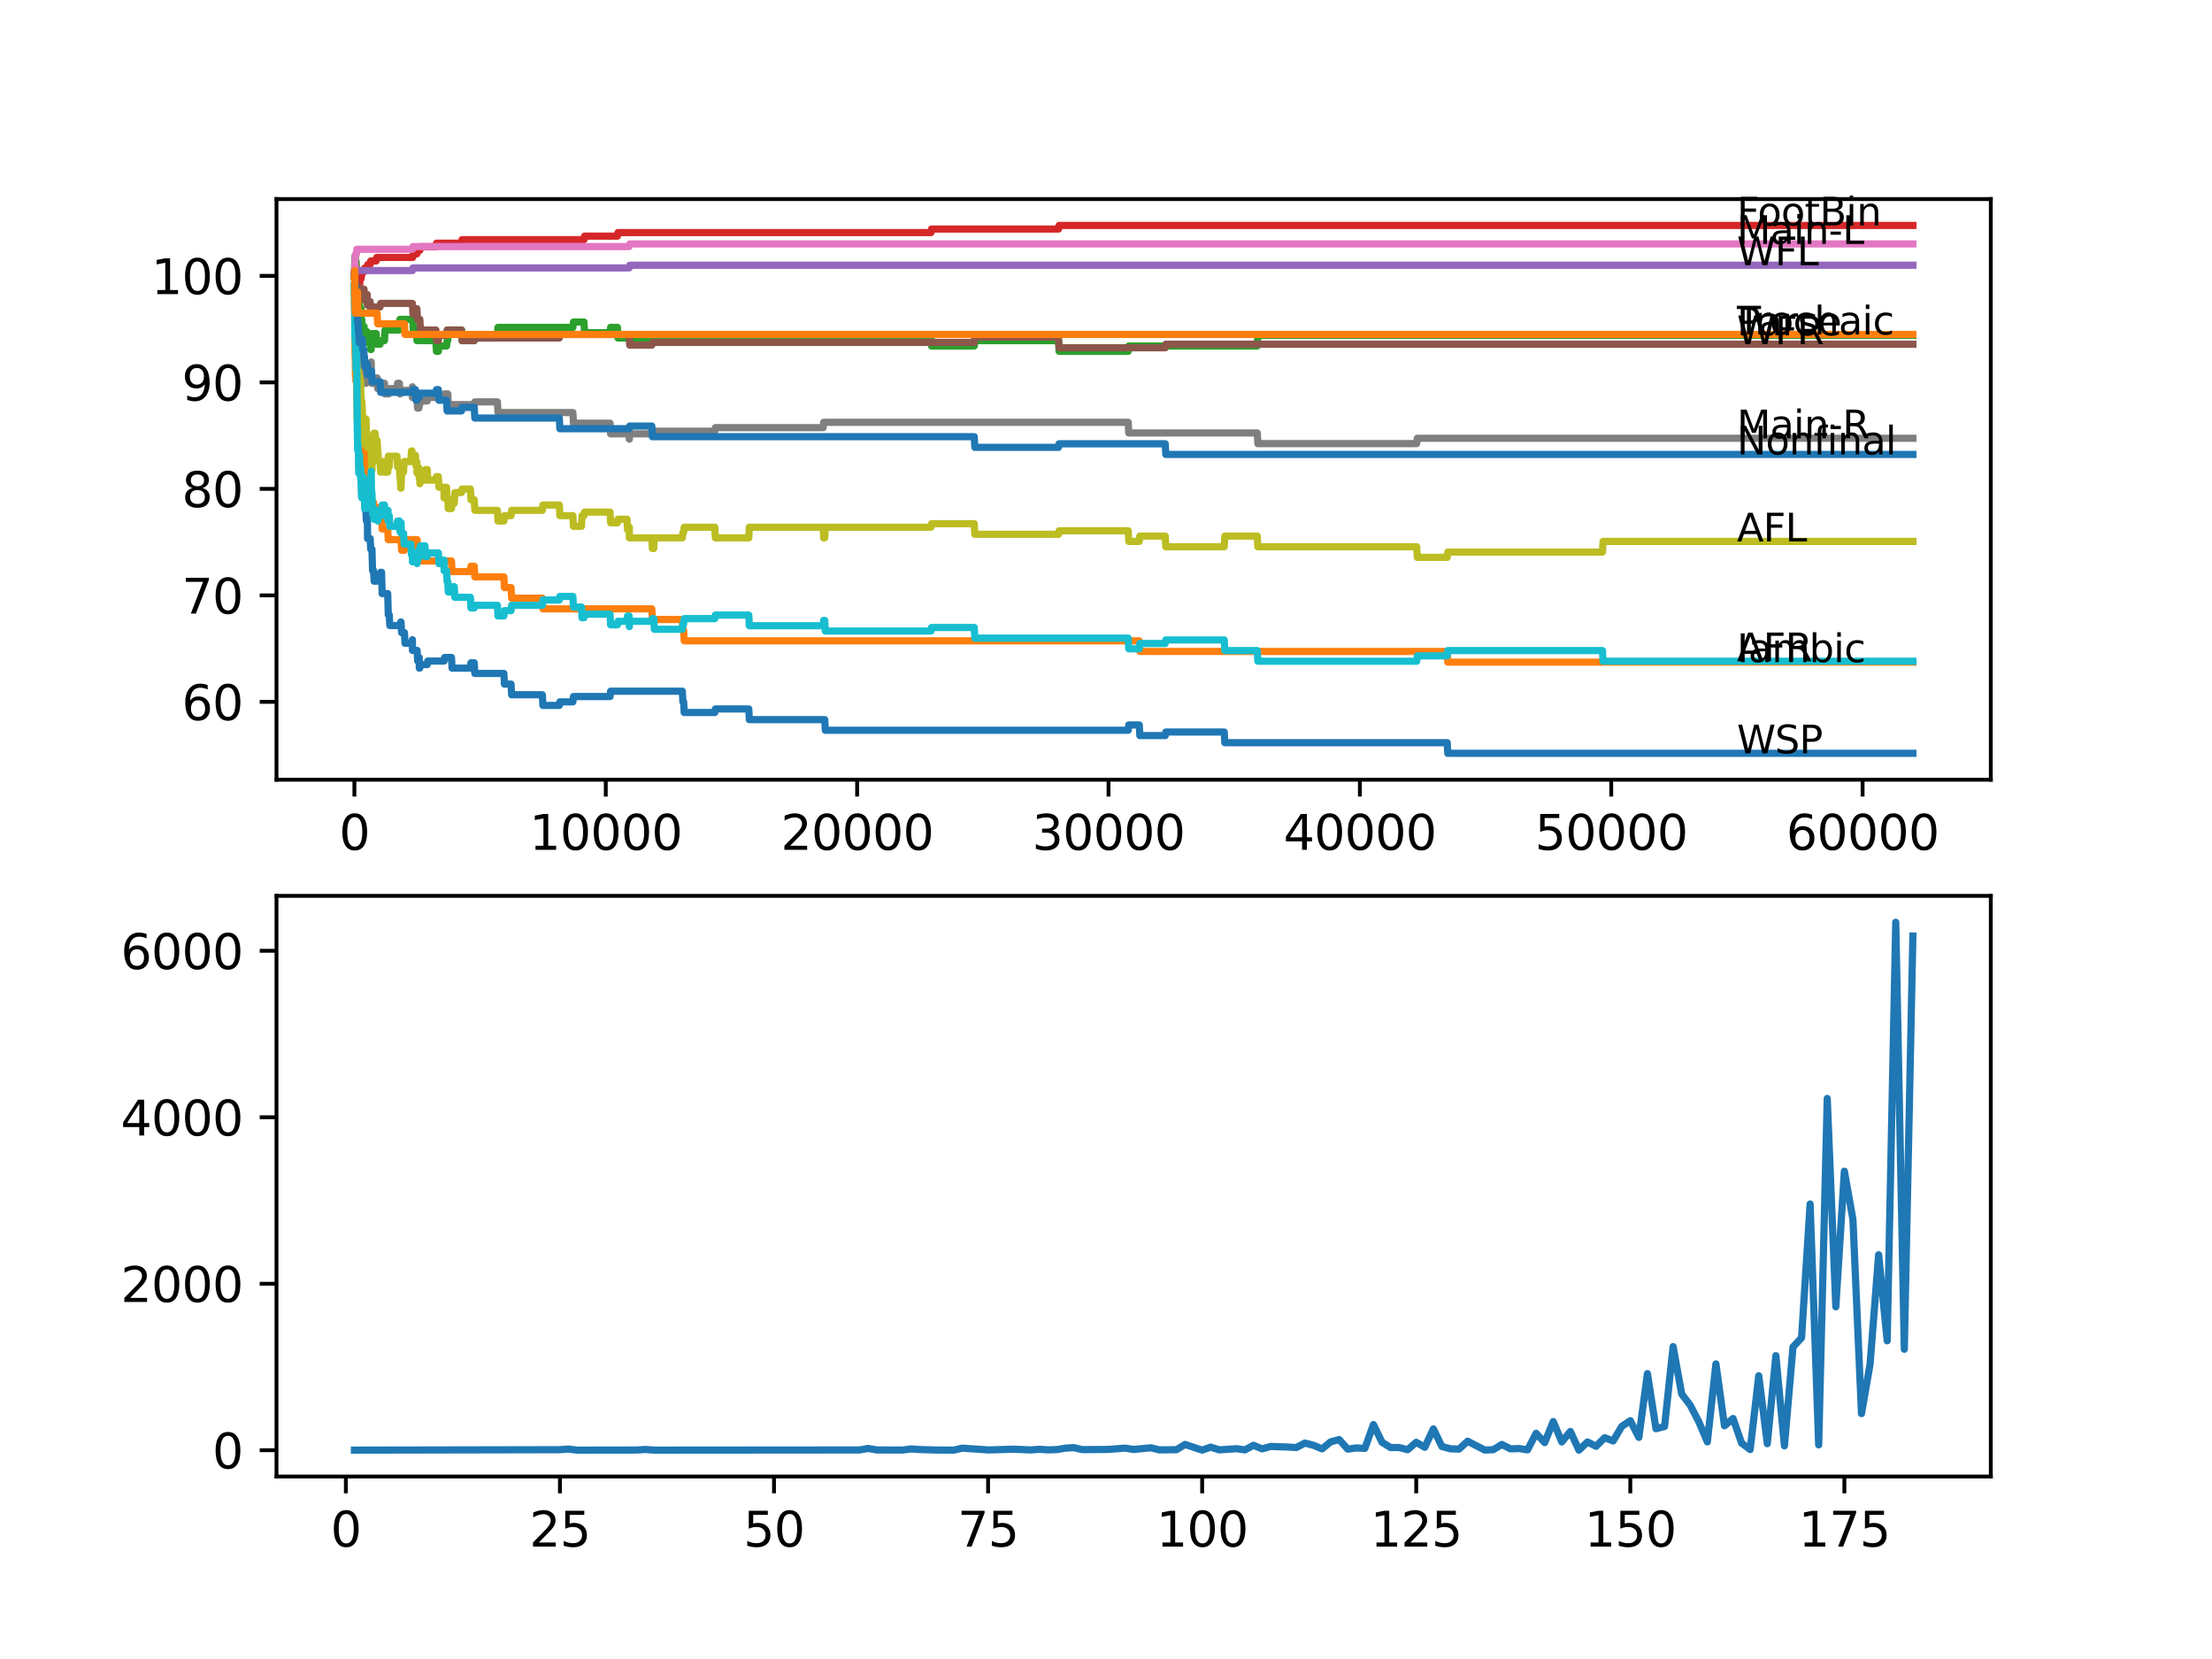 <?xml version="1.0" encoding="utf-8" standalone="no"?>
<!DOCTYPE svg PUBLIC "-//W3C//DTD SVG 1.1//EN"
  "http://www.w3.org/Graphics/SVG/1.1/DTD/svg11.dtd">
<svg xmlns:xlink="http://www.w3.org/1999/xlink" width="460.8pt" height="345.6pt" viewBox="0 0 460.8 345.6" xmlns="http://www.w3.org/2000/svg" version="1.1">
 <defs>
  <style type="text/css">*{stroke-linejoin: round; stroke-linecap: butt}</style>
 </defs>
 <g id="figure_1">
  <g id="patch_1">
   <path d="M 0 345.6 
L 460.8 345.6 
L 460.8 0 
L 0 0 
z
" style="fill: #ffffff"/>
  </g>
  <g id="axes_1">
   <g id="patch_2">
    <path d="M 57.6 162.432 
L 414.72 162.432 
L 414.72 41.472 
L 57.6 41.472 
z
" style="fill: #ffffff"/>
   </g>
   <g id="matplotlib.axis_1">
    <g id="xtick_1">
     <g id="line2d_1">
      <defs>
       <path id="m198629ed0f" d="M 0 0 
L 0 3.5 
" style="stroke: #000000; stroke-width: 0.8"/>
      </defs>
      <g>
       <use xlink:href="#m198629ed0f" x="73.827" y="162.432" style="stroke: #000000; stroke-width: 0.8"/>
      </g>
     </g>
     <g id="text_1">
      <!-- 0 -->
      <g transform="translate(70.646 177.03)scale(0.1 -0.1)">
       <defs>
        <path id="DejaVuSans-30" d="M 2034 4250 
Q 1547 4250 1301 3770 
Q 1056 3291 1056 2328 
Q 1056 1369 1301 889 
Q 1547 409 2034 409 
Q 2525 409 2770 889 
Q 3016 1369 3016 2328 
Q 3016 3291 2770 3770 
Q 2525 4250 2034 4250 
z
M 2034 4750 
Q 2819 4750 3233 4129 
Q 3647 3509 3647 2328 
Q 3647 1150 3233 529 
Q 2819 -91 2034 -91 
Q 1250 -91 836 529 
Q 422 1150 422 2328 
Q 422 3509 836 4129 
Q 1250 4750 2034 4750 
z
" transform="scale(0.016)"/>
       </defs>
       <use xlink:href="#DejaVuSans-30"/>
      </g>
     </g>
    </g>
    <g id="xtick_2">
     <g id="line2d_2">
      <g>
       <use xlink:href="#m198629ed0f" x="126.192" y="162.432" style="stroke: #000000; stroke-width: 0.8"/>
      </g>
     </g>
     <g id="text_2">
      <!-- 10000 -->
      <g transform="translate(110.286 177.03)scale(0.1 -0.1)">
       <defs>
        <path id="DejaVuSans-31" d="M 794 531 
L 1825 531 
L 1825 4091 
L 703 3866 
L 703 4441 
L 1819 4666 
L 2450 4666 
L 2450 531 
L 3481 531 
L 3481 0 
L 794 0 
L 794 531 
z
" transform="scale(0.016)"/>
       </defs>
       <use xlink:href="#DejaVuSans-31"/>
       <use xlink:href="#DejaVuSans-30" x="63.623"/>
       <use xlink:href="#DejaVuSans-30" x="127.246"/>
       <use xlink:href="#DejaVuSans-30" x="190.869"/>
       <use xlink:href="#DejaVuSans-30" x="254.492"/>
      </g>
     </g>
    </g>
    <g id="xtick_3">
     <g id="line2d_3">
      <g>
       <use xlink:href="#m198629ed0f" x="178.556" y="162.432" style="stroke: #000000; stroke-width: 0.8"/>
      </g>
     </g>
     <g id="text_3">
      <!-- 20000 -->
      <g transform="translate(162.65 177.03)scale(0.1 -0.1)">
       <defs>
        <path id="DejaVuSans-32" d="M 1228 531 
L 3431 531 
L 3431 0 
L 469 0 
L 469 531 
Q 828 903 1448 1529 
Q 2069 2156 2228 2338 
Q 2531 2678 2651 2914 
Q 2772 3150 2772 3378 
Q 2772 3750 2511 3984 
Q 2250 4219 1831 4219 
Q 1534 4219 1204 4116 
Q 875 4013 500 3803 
L 500 4441 
Q 881 4594 1212 4672 
Q 1544 4750 1819 4750 
Q 2544 4750 2975 4387 
Q 3406 4025 3406 3419 
Q 3406 3131 3298 2873 
Q 3191 2616 2906 2266 
Q 2828 2175 2409 1742 
Q 1991 1309 1228 531 
z
" transform="scale(0.016)"/>
       </defs>
       <use xlink:href="#DejaVuSans-32"/>
       <use xlink:href="#DejaVuSans-30" x="63.623"/>
       <use xlink:href="#DejaVuSans-30" x="127.246"/>
       <use xlink:href="#DejaVuSans-30" x="190.869"/>
       <use xlink:href="#DejaVuSans-30" x="254.492"/>
      </g>
     </g>
    </g>
    <g id="xtick_4">
     <g id="line2d_4">
      <g>
       <use xlink:href="#m198629ed0f" x="230.921" y="162.432" style="stroke: #000000; stroke-width: 0.8"/>
      </g>
     </g>
     <g id="text_4">
      <!-- 30000 -->
      <g transform="translate(215.015 177.03)scale(0.1 -0.1)">
       <defs>
        <path id="DejaVuSans-33" d="M 2597 2516 
Q 3050 2419 3304 2112 
Q 3559 1806 3559 1356 
Q 3559 666 3084 287 
Q 2609 -91 1734 -91 
Q 1441 -91 1130 -33 
Q 819 25 488 141 
L 488 750 
Q 750 597 1062 519 
Q 1375 441 1716 441 
Q 2309 441 2620 675 
Q 2931 909 2931 1356 
Q 2931 1769 2642 2001 
Q 2353 2234 1838 2234 
L 1294 2234 
L 1294 2753 
L 1863 2753 
Q 2328 2753 2575 2939 
Q 2822 3125 2822 3475 
Q 2822 3834 2567 4026 
Q 2313 4219 1838 4219 
Q 1578 4219 1281 4162 
Q 984 4106 628 3988 
L 628 4550 
Q 988 4650 1302 4700 
Q 1616 4750 1894 4750 
Q 2613 4750 3031 4423 
Q 3450 4097 3450 3541 
Q 3450 3153 3228 2886 
Q 3006 2619 2597 2516 
z
" transform="scale(0.016)"/>
       </defs>
       <use xlink:href="#DejaVuSans-33"/>
       <use xlink:href="#DejaVuSans-30" x="63.623"/>
       <use xlink:href="#DejaVuSans-30" x="127.246"/>
       <use xlink:href="#DejaVuSans-30" x="190.869"/>
       <use xlink:href="#DejaVuSans-30" x="254.492"/>
      </g>
     </g>
    </g>
    <g id="xtick_5">
     <g id="line2d_5">
      <g>
       <use xlink:href="#m198629ed0f" x="283.285" y="162.432" style="stroke: #000000; stroke-width: 0.8"/>
      </g>
     </g>
     <g id="text_5">
      <!-- 40000 -->
      <g transform="translate(267.379 177.03)scale(0.1 -0.1)">
       <defs>
        <path id="DejaVuSans-34" d="M 2419 4116 
L 825 1625 
L 2419 1625 
L 2419 4116 
z
M 2253 4666 
L 3047 4666 
L 3047 1625 
L 3713 1625 
L 3713 1100 
L 3047 1100 
L 3047 0 
L 2419 0 
L 2419 1100 
L 313 1100 
L 313 1709 
L 2253 4666 
z
" transform="scale(0.016)"/>
       </defs>
       <use xlink:href="#DejaVuSans-34"/>
       <use xlink:href="#DejaVuSans-30" x="63.623"/>
       <use xlink:href="#DejaVuSans-30" x="127.246"/>
       <use xlink:href="#DejaVuSans-30" x="190.869"/>
       <use xlink:href="#DejaVuSans-30" x="254.492"/>
      </g>
     </g>
    </g>
    <g id="xtick_6">
     <g id="line2d_6">
      <g>
       <use xlink:href="#m198629ed0f" x="335.65" y="162.432" style="stroke: #000000; stroke-width: 0.8"/>
      </g>
     </g>
     <g id="text_6">
      <!-- 50000 -->
      <g transform="translate(319.744 177.03)scale(0.1 -0.1)">
       <defs>
        <path id="DejaVuSans-35" d="M 691 4666 
L 3169 4666 
L 3169 4134 
L 1269 4134 
L 1269 2991 
Q 1406 3038 1543 3061 
Q 1681 3084 1819 3084 
Q 2600 3084 3056 2656 
Q 3513 2228 3513 1497 
Q 3513 744 3044 326 
Q 2575 -91 1722 -91 
Q 1428 -91 1123 -41 
Q 819 9 494 109 
L 494 744 
Q 775 591 1075 516 
Q 1375 441 1709 441 
Q 2250 441 2565 725 
Q 2881 1009 2881 1497 
Q 2881 1984 2565 2268 
Q 2250 2553 1709 2553 
Q 1456 2553 1204 2497 
Q 953 2441 691 2322 
L 691 4666 
z
" transform="scale(0.016)"/>
       </defs>
       <use xlink:href="#DejaVuSans-35"/>
       <use xlink:href="#DejaVuSans-30" x="63.623"/>
       <use xlink:href="#DejaVuSans-30" x="127.246"/>
       <use xlink:href="#DejaVuSans-30" x="190.869"/>
       <use xlink:href="#DejaVuSans-30" x="254.492"/>
      </g>
     </g>
    </g>
    <g id="xtick_7">
     <g id="line2d_7">
      <g>
       <use xlink:href="#m198629ed0f" x="388.014" y="162.432" style="stroke: #000000; stroke-width: 0.8"/>
      </g>
     </g>
     <g id="text_7">
      <!-- 60000 -->
      <g transform="translate(372.108 177.03)scale(0.1 -0.1)">
       <defs>
        <path id="DejaVuSans-36" d="M 2113 2584 
Q 1688 2584 1439 2293 
Q 1191 2003 1191 1497 
Q 1191 994 1439 701 
Q 1688 409 2113 409 
Q 2538 409 2786 701 
Q 3034 994 3034 1497 
Q 3034 2003 2786 2293 
Q 2538 2584 2113 2584 
z
M 3366 4563 
L 3366 3988 
Q 3128 4100 2886 4159 
Q 2644 4219 2406 4219 
Q 1781 4219 1451 3797 
Q 1122 3375 1075 2522 
Q 1259 2794 1537 2939 
Q 1816 3084 2150 3084 
Q 2853 3084 3261 2657 
Q 3669 2231 3669 1497 
Q 3669 778 3244 343 
Q 2819 -91 2113 -91 
Q 1303 -91 875 529 
Q 447 1150 447 2328 
Q 447 3434 972 4092 
Q 1497 4750 2381 4750 
Q 2619 4750 2861 4703 
Q 3103 4656 3366 4563 
z
" transform="scale(0.016)"/>
       </defs>
       <use xlink:href="#DejaVuSans-36"/>
       <use xlink:href="#DejaVuSans-30" x="63.623"/>
       <use xlink:href="#DejaVuSans-30" x="127.246"/>
       <use xlink:href="#DejaVuSans-30" x="190.869"/>
       <use xlink:href="#DejaVuSans-30" x="254.492"/>
      </g>
     </g>
    </g>
   </g>
   <g id="matplotlib.axis_2">
    <g id="ytick_1">
     <g id="line2d_8">
      <defs>
       <path id="m06a5d07fec" d="M 0 0 
L -3.5 0 
" style="stroke: #000000; stroke-width: 0.8"/>
      </defs>
      <g>
       <use xlink:href="#m06a5d07fec" x="57.6" y="146.211" style="stroke: #000000; stroke-width: 0.8"/>
      </g>
     </g>
     <g id="text_8">
      <!-- 60 -->
      <g transform="translate(37.875 150.01)scale(0.1 -0.1)">
       <use xlink:href="#DejaVuSans-36"/>
       <use xlink:href="#DejaVuSans-30" x="63.623"/>
      </g>
     </g>
    </g>
    <g id="ytick_2">
     <g id="line2d_9">
      <g>
       <use xlink:href="#m06a5d07fec" x="57.6" y="124.026" style="stroke: #000000; stroke-width: 0.8"/>
      </g>
     </g>
     <g id="text_9">
      <!-- 70 -->
      <g transform="translate(37.875 127.825)scale(0.1 -0.1)">
       <defs>
        <path id="DejaVuSans-37" d="M 525 4666 
L 3525 4666 
L 3525 4397 
L 1831 0 
L 1172 0 
L 2766 4134 
L 525 4134 
L 525 4666 
z
" transform="scale(0.016)"/>
       </defs>
       <use xlink:href="#DejaVuSans-37"/>
       <use xlink:href="#DejaVuSans-30" x="63.623"/>
      </g>
     </g>
    </g>
    <g id="ytick_3">
     <g id="line2d_10">
      <g>
       <use xlink:href="#m06a5d07fec" x="57.6" y="101.841" style="stroke: #000000; stroke-width: 0.8"/>
      </g>
     </g>
     <g id="text_10">
      <!-- 80 -->
      <g transform="translate(37.875 105.64)scale(0.1 -0.1)">
       <defs>
        <path id="DejaVuSans-38" d="M 2034 2216 
Q 1584 2216 1326 1975 
Q 1069 1734 1069 1313 
Q 1069 891 1326 650 
Q 1584 409 2034 409 
Q 2484 409 2743 651 
Q 3003 894 3003 1313 
Q 3003 1734 2745 1975 
Q 2488 2216 2034 2216 
z
M 1403 2484 
Q 997 2584 770 2862 
Q 544 3141 544 3541 
Q 544 4100 942 4425 
Q 1341 4750 2034 4750 
Q 2731 4750 3128 4425 
Q 3525 4100 3525 3541 
Q 3525 3141 3298 2862 
Q 3072 2584 2669 2484 
Q 3125 2378 3379 2068 
Q 3634 1759 3634 1313 
Q 3634 634 3220 271 
Q 2806 -91 2034 -91 
Q 1263 -91 848 271 
Q 434 634 434 1313 
Q 434 1759 690 2068 
Q 947 2378 1403 2484 
z
M 1172 3481 
Q 1172 3119 1398 2916 
Q 1625 2713 2034 2713 
Q 2441 2713 2670 2916 
Q 2900 3119 2900 3481 
Q 2900 3844 2670 4047 
Q 2441 4250 2034 4250 
Q 1625 4250 1398 4047 
Q 1172 3844 1172 3481 
z
" transform="scale(0.016)"/>
       </defs>
       <use xlink:href="#DejaVuSans-38"/>
       <use xlink:href="#DejaVuSans-30" x="63.623"/>
      </g>
     </g>
    </g>
    <g id="ytick_4">
     <g id="line2d_11">
      <g>
       <use xlink:href="#m06a5d07fec" x="57.6" y="79.656" style="stroke: #000000; stroke-width: 0.8"/>
      </g>
     </g>
     <g id="text_11">
      <!-- 90 -->
      <g transform="translate(37.875 83.455)scale(0.1 -0.1)">
       <defs>
        <path id="DejaVuSans-39" d="M 703 97 
L 703 672 
Q 941 559 1184 500 
Q 1428 441 1663 441 
Q 2288 441 2617 861 
Q 2947 1281 2994 2138 
Q 2813 1869 2534 1725 
Q 2256 1581 1919 1581 
Q 1219 1581 811 2004 
Q 403 2428 403 3163 
Q 403 3881 828 4315 
Q 1253 4750 1959 4750 
Q 2769 4750 3195 4129 
Q 3622 3509 3622 2328 
Q 3622 1225 3098 567 
Q 2575 -91 1691 -91 
Q 1453 -91 1209 -44 
Q 966 3 703 97 
z
M 1959 2075 
Q 2384 2075 2632 2365 
Q 2881 2656 2881 3163 
Q 2881 3666 2632 3958 
Q 2384 4250 1959 4250 
Q 1534 4250 1286 3958 
Q 1038 3666 1038 3163 
Q 1038 2656 1286 2365 
Q 1534 2075 1959 2075 
z
" transform="scale(0.016)"/>
       </defs>
       <use xlink:href="#DejaVuSans-39"/>
       <use xlink:href="#DejaVuSans-30" x="63.623"/>
      </g>
     </g>
    </g>
    <g id="ytick_5">
     <g id="line2d_12">
      <g>
       <use xlink:href="#m06a5d07fec" x="57.6" y="57.471" style="stroke: #000000; stroke-width: 0.8"/>
      </g>
     </g>
     <g id="text_12">
      <!-- 100 -->
      <g transform="translate(31.512 61.27)scale(0.1 -0.1)">
       <use xlink:href="#DejaVuSans-31"/>
       <use xlink:href="#DejaVuSans-30" x="63.623"/>
       <use xlink:href="#DejaVuSans-30" x="127.246"/>
      </g>
     </g>
    </g>
   </g>
   <g id="line2d_13">
    <path d="M 73.833 56.916 
L 73.854 56.916 
L 73.985 67.085 
L 74.021 67.085 
L 74.152 75.959 
L 74.184 74.849 
L 74.199 79.286 
L 74.252 77.992 
L 74.273 77.992 
L 74.288 76.328 
L 74.33 79.656 
L 74.377 78.547 
L 74.482 91.118 
L 74.508 88.9 
L 74.529 88.9 
L 74.65 93.337 
L 74.692 93.337 
L 74.812 97.774 
L 74.828 97.774 
L 74.943 97.034 
L 75.063 97.034 
L 75.147 99.253 
L 75.173 98.144 
L 75.194 98.144 
L 75.299 95.925 
L 75.304 98.144 
L 75.388 98.144 
L 75.404 97.034 
L 75.409 99.253 
L 75.482 99.253 
L 75.597 101.471 
L 75.645 101.471 
L 75.76 100.362 
L 75.807 100.362 
L 75.885 99.623 
L 75.891 101.841 
L 75.906 101.841 
L 75.98 101.841 
L 76.1 106.278 
L 76.205 106.278 
L 76.32 108.497 
L 76.519 108.497 
L 76.529 107.757 
L 76.566 112.194 
L 76.603 112.194 
L 77.116 112.194 
L 77.231 114.413 
L 77.488 114.413 
L 77.608 118.85 
L 77.818 118.85 
L 77.933 121.068 
L 78.561 121.068 
L 78.676 119.959 
L 79.179 119.959 
L 79.294 119.219 
L 79.488 119.219 
L 79.609 123.656 
L 80.766 123.656 
L 80.886 128.093 
L 81.09 128.093 
L 81.206 130.312 
L 83.374 130.312 
L 83.489 129.572 
L 83.541 129.572 
L 83.656 131.791 
L 84.253 131.791 
L 84.368 134.009 
L 85.824 134.009 
L 85.913 133.27 
L 85.918 135.488 
L 85.924 135.488 
L 86.892 135.488 
L 87.008 137.707 
L 87.254 137.707 
L 87.338 136.967 
L 87.343 139.186 
L 87.353 139.186 
L 87.442 139.186 
L 87.557 138.446 
L 89.003 138.446 
L 89.118 137.707 
L 92.501 137.707 
L 92.616 136.967 
L 94.056 136.967 
L 94.171 139.186 
L 97.994 139.186 
L 98.109 138.077 
L 98.8 138.077 
L 98.915 140.295 
L 104.969 140.295 
L 105.084 142.514 
L 106.461 142.514 
L 106.576 144.732 
L 112.98 144.732 
L 113.096 146.951 
L 116.515 146.951 
L 116.63 146.211 
L 119.343 146.211 
L 119.458 145.102 
L 127.087 145.102 
L 127.203 143.993 
L 142.142 143.993 
L 142.257 146.211 
L 142.414 146.211 
L 142.53 148.43 
L 148.908 148.43 
L 149.023 147.69 
L 155.982 147.69 
L 156.097 149.909 
L 171.807 149.909 
L 171.922 152.127 
L 235.026 152.127 
L 235.142 151.018 
L 237.33 151.018 
L 237.446 153.236 
L 242.74 153.236 
L 242.855 152.497 
L 255.035 152.497 
L 255.15 154.715 
L 301.482 154.715 
L 301.597 156.934 
L 398.487 156.934 
L 398.487 156.934 
" clip-path="url(#p249b99055a)" style="fill: none; stroke: #1f77b4; stroke-width: 1.5; stroke-linecap: square"/>
   </g>
   <g id="line2d_14">
    <path d="M 73.833 59.69 
L 73.974 74.48 
L 73.99 74.48 
L 73.995 72.261 
L 74.053 78.473 
L 74.089 78.473 
L 74.152 78.473 
L 74.184 75.145 
L 74.199 79.582 
L 74.257 79.138 
L 74.288 79.138 
L 74.341 82.466 
L 74.377 76.92 
L 74.398 79.138 
L 74.477 79.138 
L 74.597 84.685 
L 74.692 84.685 
L 74.812 89.122 
L 75.063 89.122 
L 75.178 91.34 
L 75.194 91.34 
L 75.299 89.122 
L 75.304 91.34 
L 75.388 91.34 
L 75.404 90.231 
L 75.409 92.449 
L 75.482 92.449 
L 75.597 94.668 
L 75.645 94.668 
L 75.76 93.559 
L 75.98 93.559 
L 76.1 97.996 
L 76.529 97.996 
L 76.65 102.433 
L 77.116 102.433 
L 77.231 104.651 
L 77.818 104.651 
L 77.933 106.87 
L 78.561 106.87 
L 78.676 105.76 
L 79.488 105.76 
L 79.609 110.197 
L 80.766 110.197 
L 80.881 112.416 
L 83.541 112.416 
L 83.656 114.634 
L 84.253 114.634 
L 84.368 112.416 
L 86.892 112.416 
L 87.008 114.634 
L 87.338 114.634 
L 87.453 116.853 
L 94.056 116.853 
L 94.171 119.071 
L 97.994 119.071 
L 98.109 117.962 
L 98.8 117.962 
L 98.915 120.181 
L 104.969 120.181 
L 105.084 122.399 
L 106.461 122.399 
L 106.576 124.618 
L 112.98 124.618 
L 113.096 126.836 
L 135.785 126.836 
L 135.9 129.055 
L 142.142 129.055 
L 142.257 131.273 
L 142.414 131.273 
L 142.53 133.492 
L 237.33 133.492 
L 237.446 135.71 
L 301.482 135.71 
L 301.597 137.929 
L 398.487 137.929 
L 398.487 137.929 
" clip-path="url(#p249b99055a)" style="fill: none; stroke: #ff7f0e; stroke-width: 1.5; stroke-linecap: square"/>
   </g>
   <g id="line2d_15">
    <path d="M 73.833 56.916 
L 73.943 53.404 
L 73.948 55.622 
L 74 55.622 
L 74.011 53.404 
L 74.11 54.513 
L 74.199 54.513 
L 74.325 61.538 
L 74.346 61.538 
L 74.461 65.421 
L 74.472 65.421 
L 74.597 62.093 
L 74.728 62.093 
L 74.843 60.984 
L 74.87 60.984 
L 74.932 67.639 
L 74.99 65.421 
L 75.147 65.421 
L 75.21 64.311 
L 75.215 66.53 
L 75.252 66.53 
L 75.362 66.53 
L 75.477 68.748 
L 75.807 68.748 
L 75.844 68.009 
L 75.849 70.227 
L 75.906 70.227 
L 75.933 70.227 
L 76.048 69.118 
L 76.498 69.118 
L 76.519 71.337 
L 76.608 70.597 
L 77.111 70.597 
L 77.226 72.816 
L 77.331 72.816 
L 77.446 69.488 
L 78.362 69.488 
L 78.477 71.706 
L 79.179 71.706 
L 79.294 70.967 
L 80.096 70.967 
L 80.211 68.748 
L 83.206 68.748 
L 83.321 66.53 
L 85.981 66.53 
L 86.096 68.748 
L 86.851 68.748 
L 86.861 70.967 
L 86.961 68.748 
L 87.463 68.748 
L 87.578 70.967 
L 90.804 70.967 
L 90.919 73.185 
L 91.322 73.185 
L 91.438 72.076 
L 93.024 72.076 
L 93.14 70.967 
L 93.27 70.967 
L 93.386 68.748 
L 96.135 68.748 
L 96.25 70.967 
L 98.8 70.967 
L 98.915 70.412 
L 103.618 70.412 
L 103.733 68.194 
L 119.343 68.194 
L 119.458 67.085 
L 121.657 67.085 
L 121.772 69.303 
L 127.087 69.303 
L 127.203 68.194 
L 128.622 68.194 
L 128.737 70.412 
L 135.785 70.412 
L 135.9 69.858 
L 193.936 69.858 
L 194.051 72.076 
L 202.958 72.076 
L 203.074 70.967 
L 220.511 70.967 
L 220.626 73.185 
L 235.026 73.185 
L 235.142 72.076 
L 261.915 72.076 
L 262.031 69.858 
L 398.487 69.858 
L 398.487 69.858 
" clip-path="url(#p249b99055a)" style="fill: none; stroke: #2ca02c; stroke-width: 1.5; stroke-linecap: square"/>
   </g>
   <g id="line2d_16">
    <path d="M 73.833 57.471 
L 73.838 57.471 
L 73.964 55.253 
L 74 55.253 
L 74.121 59.246 
L 74.163 59.246 
L 74.199 61.464 
L 74.273 60.466 
L 74.341 59.172 
L 74.346 61.39 
L 74.372 60.651 
L 74.388 62.869 
L 74.424 60.281 
L 74.482 60.281 
L 74.87 60.281 
L 74.995 58.063 
L 75.21 58.063 
L 75.325 57.323 
L 75.362 57.323 
L 75.477 56.584 
L 75.844 56.584 
L 75.959 55.844 
L 76.498 55.844 
L 76.613 55.105 
L 77.111 55.105 
L 77.226 54.365 
L 78.362 54.365 
L 78.477 53.626 
L 85.981 53.626 
L 86.096 52.886 
L 86.851 52.886 
L 86.966 52.147 
L 87.463 52.147 
L 87.578 51.407 
L 90.804 51.407 
L 90.919 50.668 
L 96.135 50.668 
L 96.25 49.928 
L 121.657 49.928 
L 121.772 49.189 
L 128.622 49.189 
L 128.737 48.449 
L 193.936 48.449 
L 194.051 47.71 
L 220.511 47.71 
L 220.626 46.97 
L 398.487 46.97 
L 398.487 46.97 
" clip-path="url(#p249b99055a)" style="fill: none; stroke: #d62728; stroke-width: 1.5; stroke-linecap: square"/>
   </g>
   <g id="line2d_17">
    <path d="M 73.833 56.916 
L 73.88 56.916 
L 73.995 56.362 
L 85.913 56.362 
L 86.028 55.807 
L 131.062 55.807 
L 131.177 55.253 
L 398.487 55.253 
L 398.487 55.253 
" clip-path="url(#p249b99055a)" style="fill: none; stroke: #9467bd; stroke-width: 1.5; stroke-linecap: square"/>
   </g>
   <g id="line2d_18">
    <path d="M 73.833 57.471 
L 73.896 57.471 
L 74.016 62.278 
L 74.199 62.278 
L 74.21 64.496 
L 74.309 63.757 
L 74.356 63.757 
L 74.472 62.093 
L 74.566 62.093 
L 74.681 60.984 
L 74.728 60.984 
L 74.843 59.874 
L 74.927 59.874 
L 75.042 62.093 
L 75.461 62.093 
L 75.576 60.984 
L 75.807 60.984 
L 75.844 60.244 
L 75.849 62.463 
L 75.906 62.463 
L 75.933 62.463 
L 76.048 61.353 
L 76.498 61.353 
L 76.519 63.572 
L 76.608 62.832 
L 77.111 62.832 
L 77.226 65.051 
L 77.394 65.051 
L 77.509 63.942 
L 79.179 63.942 
L 79.294 63.202 
L 85.913 63.202 
L 86.028 65.421 
L 86.547 65.421 
L 86.662 64.311 
L 86.851 64.311 
L 86.966 66.53 
L 87.463 66.53 
L 87.578 68.748 
L 90.804 68.748 
L 90.919 70.967 
L 91.322 70.967 
L 91.438 69.858 
L 93.024 69.858 
L 93.14 68.748 
L 96.135 68.748 
L 96.25 70.967 
L 98.8 70.967 
L 98.915 70.412 
L 116.515 70.412 
L 116.63 69.673 
L 131.062 69.673 
L 131.177 71.891 
L 135.785 71.891 
L 135.9 71.337 
L 202.958 71.337 
L 203.074 70.227 
L 220.511 70.227 
L 220.626 72.446 
L 242.74 72.446 
L 242.855 71.706 
L 398.487 71.706 
L 398.487 71.706 
" clip-path="url(#p249b99055a)" style="fill: none; stroke: #8c564b; stroke-width: 1.5; stroke-linecap: square"/>
   </g>
   <g id="line2d_19">
    <path d="M 73.833 56.916 
L 73.88 56.916 
L 74.026 53.034 
L 74.225 53.034 
L 74.341 51.925 
L 85.913 51.925 
L 86.028 51.37 
L 131.062 51.37 
L 131.177 50.816 
L 398.487 50.816 
L 398.487 50.816 
" clip-path="url(#p249b99055a)" style="fill: none; stroke: #e377c2; stroke-width: 1.5; stroke-linecap: square"/>
   </g>
   <g id="line2d_20">
    <path d="M 73.833 59.69 
L 73.875 59.69 
L 73.88 58.95 
L 73.922 64.866 
L 73.953 63.757 
L 73.969 63.757 
L 73.974 63.017 
L 73.979 65.236 
L 74.068 65.236 
L 74.157 65.236 
L 74.225 64.127 
L 74.231 66.345 
L 74.262 66.345 
L 74.341 66.345 
L 74.466 74.664 
L 74.692 74.664 
L 74.812 72.816 
L 74.828 72.816 
L 74.943 72.076 
L 75.147 72.076 
L 75.262 74.295 
L 75.388 74.295 
L 75.503 76.513 
L 75.519 76.513 
L 75.634 75.404 
L 75.645 75.404 
L 75.76 77.622 
L 75.933 77.622 
L 76.048 79.841 
L 76.252 79.841 
L 76.372 77.622 
L 76.922 77.622 
L 77.037 76.513 
L 77.31 76.513 
L 77.331 75.404 
L 77.399 79.841 
L 77.404 79.841 
L 78.137 79.841 
L 78.252 78.732 
L 78.561 78.732 
L 78.676 80.95 
L 78.729 80.95 
L 78.844 79.841 
L 80.096 79.841 
L 80.211 82.059 
L 80.975 82.059 
L 81.09 80.95 
L 82.703 80.95 
L 82.818 79.841 
L 83.206 79.841 
L 83.321 82.059 
L 83.374 82.059 
L 83.489 81.32 
L 85.824 81.32 
L 85.913 80.58 
L 85.918 82.799 
L 85.924 82.799 
L 86.861 82.799 
L 86.976 85.017 
L 87.254 85.017 
L 87.369 84.278 
L 87.442 84.278 
L 87.557 83.538 
L 89.003 83.538 
L 89.118 82.799 
L 92.501 82.799 
L 92.616 82.059 
L 93.27 82.059 
L 93.386 84.278 
L 98.8 84.278 
L 98.915 83.723 
L 103.618 83.723 
L 103.733 85.942 
L 119.343 85.942 
L 119.458 88.16 
L 127.087 88.16 
L 127.203 90.379 
L 130.617 90.379 
L 130.732 89.27 
L 131.062 89.27 
L 131.104 91.488 
L 131.172 90.379 
L 135.785 90.379 
L 135.9 89.824 
L 148.908 89.824 
L 149.023 89.085 
L 171.472 89.085 
L 171.587 87.975 
L 235.026 87.975 
L 235.142 90.194 
L 261.915 90.194 
L 262.031 92.412 
L 295.13 92.412 
L 295.245 91.303 
L 398.487 91.303 
L 398.487 91.303 
" clip-path="url(#p249b99055a)" style="fill: none; stroke: #7f7f7f; stroke-width: 1.5; stroke-linecap: square"/>
   </g>
   <g id="line2d_21">
    <path d="M 73.833 59.69 
L 73.958 67.085 
L 73.969 67.085 
L 74 66.345 
L 74.037 72.557 
L 74.042 72.557 
L 74.152 69.229 
L 74.157 71.448 
L 74.283 78.769 
L 74.314 74.701 
L 74.362 80.617 
L 74.367 80.617 
L 74.383 87.273 
L 74.461 78.029 
L 74.472 78.029 
L 74.477 78.029 
L 74.482 76.92 
L 74.498 81.357 
L 74.566 80.248 
L 74.582 82.466 
L 74.676 80.248 
L 74.692 80.248 
L 74.728 77.29 
L 74.744 81.727 
L 74.796 80.617 
L 74.828 80.617 
L 74.87 82.836 
L 74.932 78.399 
L 74.938 80.617 
L 75.063 80.617 
L 75.147 79.508 
L 75.152 81.727 
L 75.168 81.727 
L 75.194 81.727 
L 75.299 85.424 
L 75.309 84.315 
L 75.362 84.315 
L 75.388 83.575 
L 75.393 85.794 
L 75.461 84.685 
L 75.576 88.012 
L 75.645 88.012 
L 75.76 90.231 
L 75.807 90.231 
L 75.844 92.449 
L 75.891 89.491 
L 75.912 89.491 
L 75.933 89.491 
L 75.98 91.71 
L 76.043 90.601 
L 76.074 90.601 
L 76.189 89.491 
L 76.205 89.491 
L 76.252 87.273 
L 76.315 89.491 
L 76.346 89.491 
L 76.461 91.71 
L 76.498 91.71 
L 76.524 93.189 
L 76.613 90.97 
L 76.922 90.97 
L 77.037 93.189 
L 77.111 93.189 
L 77.231 91.34 
L 77.31 91.34 
L 77.435 97.996 
L 77.488 97.996 
L 77.608 93.559 
L 77.818 93.559 
L 77.943 90.231 
L 78.137 90.231 
L 78.252 92.449 
L 78.362 92.449 
L 78.477 91.71 
L 78.561 91.71 
L 78.676 93.928 
L 78.729 93.928 
L 78.844 96.147 
L 79.179 96.147 
L 79.294 98.365 
L 79.488 98.365 
L 79.609 96.147 
L 80.096 96.147 
L 80.211 98.365 
L 80.766 98.365 
L 80.891 95.038 
L 80.975 95.038 
L 81.09 97.256 
L 81.206 95.038 
L 82.703 95.038 
L 82.818 97.256 
L 83.206 97.256 
L 83.321 99.475 
L 83.374 99.475 
L 83.489 101.693 
L 83.541 101.693 
L 83.667 98.365 
L 84.07 98.365 
L 84.185 96.147 
L 85.594 96.147 
L 85.709 93.928 
L 85.824 93.928 
L 85.913 96.147 
L 85.934 95.592 
L 85.981 95.592 
L 86.096 94.853 
L 86.547 94.853 
L 86.662 97.071 
L 86.851 97.071 
L 86.861 96.332 
L 86.866 98.55 
L 86.955 97.441 
L 87.254 97.441 
L 87.338 99.66 
L 87.364 98.55 
L 87.442 98.55 
L 87.463 100.769 
L 87.552 100.029 
L 88.526 100.029 
L 88.641 97.811 
L 89.003 97.811 
L 89.118 100.029 
L 90.804 100.029 
L 90.919 99.29 
L 91.322 99.29 
L 91.438 101.508 
L 92.501 101.508 
L 92.506 103.727 
L 92.611 101.508 
L 93.024 101.508 
L 93.14 103.727 
L 93.27 103.727 
L 93.386 105.945 
L 94.056 105.945 
L 94.171 104.836 
L 94.637 104.836 
L 94.752 102.618 
L 96.135 102.618 
L 96.25 101.878 
L 97.994 101.878 
L 98.109 104.097 
L 98.8 104.097 
L 98.915 106.315 
L 103.618 106.315 
L 103.733 108.534 
L 104.969 108.534 
L 105.084 107.424 
L 106.461 107.424 
L 106.576 106.315 
L 112.98 106.315 
L 113.096 105.206 
L 116.515 105.206 
L 116.63 107.424 
L 119.343 107.424 
L 119.458 109.643 
L 121.134 109.643 
L 121.249 107.424 
L 121.657 107.424 
L 121.772 106.685 
L 127.087 106.685 
L 127.203 108.903 
L 128.622 108.903 
L 128.737 108.164 
L 130.617 108.164 
L 130.732 110.382 
L 131.062 110.382 
L 131.104 109.828 
L 131.109 112.046 
L 131.156 112.046 
L 135.785 112.046 
L 135.9 114.265 
L 136.194 114.265 
L 136.309 112.046 
L 142.142 112.046 
L 142.257 110.937 
L 142.414 110.937 
L 142.53 109.828 
L 148.908 109.828 
L 149.023 112.046 
L 155.982 112.046 
L 156.097 109.828 
L 171.472 109.828 
L 171.587 112.046 
L 171.807 112.046 
L 171.922 109.828 
L 193.936 109.828 
L 194.051 109.088 
L 202.958 109.088 
L 203.074 111.307 
L 220.511 111.307 
L 220.626 110.567 
L 235.026 110.567 
L 235.142 112.786 
L 237.33 112.786 
L 237.446 111.676 
L 242.74 111.676 
L 242.855 113.895 
L 255.035 113.895 
L 255.15 111.676 
L 261.915 111.676 
L 262.031 113.895 
L 295.13 113.895 
L 295.245 116.113 
L 301.482 116.113 
L 301.597 115.004 
L 333.828 115.004 
L 333.943 112.786 
L 398.487 112.786 
L 398.487 112.786 
" clip-path="url(#p249b99055a)" style="fill: none; stroke: #bcbd22; stroke-width: 1.5; stroke-linecap: square"/>
   </g>
   <g id="line2d_22">
    <path d="M 73.833 59.69 
L 73.943 70.412 
L 73.964 69.303 
L 73.969 69.303 
L 74 68.564 
L 74.037 71.448 
L 74.063 71.448 
L 74.079 71.448 
L 74.184 76.994 
L 74.194 75.885 
L 74.278 72.113 
L 74.309 74.701 
L 74.314 74.701 
L 74.461 91.525 
L 74.472 91.525 
L 74.482 89.307 
L 74.498 93.744 
L 74.576 92.634 
L 74.582 92.634 
L 74.692 94.853 
L 74.707 94.113 
L 74.733 98.55 
L 74.791 96.332 
L 74.828 96.332 
L 74.911 94.853 
L 74.917 97.071 
L 74.932 96.332 
L 75.048 98.55 
L 75.063 98.55 
L 75.147 97.441 
L 75.152 99.66 
L 75.168 99.66 
L 75.194 99.66 
L 75.299 103.357 
L 75.309 102.248 
L 75.362 102.248 
L 75.393 103.727 
L 75.477 101.508 
L 75.482 101.508 
L 75.603 99.29 
L 75.645 99.29 
L 75.76 101.508 
L 75.885 101.508 
L 75.98 105.945 
L 76.001 104.836 
L 76.074 104.836 
L 76.189 103.727 
L 76.205 103.727 
L 76.252 105.945 
L 76.315 104.836 
L 76.346 104.836 
L 76.461 103.727 
L 76.529 103.727 
L 76.65 101.508 
L 76.922 101.508 
L 77.037 100.399 
L 77.116 100.399 
L 77.231 99.29 
L 77.31 99.29 
L 77.331 98.181 
L 77.399 102.618 
L 77.404 102.618 
L 77.488 102.618 
L 77.608 107.055 
L 77.818 107.055 
L 77.901 105.945 
L 77.907 108.164 
L 77.922 108.164 
L 78.137 108.164 
L 78.252 107.055 
L 78.362 107.055 
L 78.477 106.315 
L 78.561 106.315 
L 78.676 108.534 
L 78.729 108.534 
L 78.844 107.424 
L 79.488 107.424 
L 79.609 105.206 
L 80.096 105.206 
L 80.211 107.424 
L 80.766 107.424 
L 80.834 106.315 
L 80.839 108.534 
L 80.871 108.534 
L 80.975 108.534 
L 81.09 107.424 
L 81.206 109.643 
L 82.703 109.643 
L 82.818 108.534 
L 83.206 108.534 
L 83.321 110.752 
L 83.374 110.752 
L 83.489 110.013 
L 83.541 110.013 
L 83.573 108.903 
L 83.578 111.122 
L 83.646 111.122 
L 84.07 111.122 
L 84.185 113.34 
L 85.594 113.34 
L 85.709 115.559 
L 85.824 115.559 
L 85.913 114.819 
L 85.918 117.038 
L 85.924 117.038 
L 85.981 117.038 
L 86.096 116.298 
L 86.547 116.298 
L 86.662 115.189 
L 86.861 115.189 
L 86.892 117.408 
L 86.971 116.298 
L 87.254 116.298 
L 87.374 114.45 
L 87.442 114.45 
L 87.557 113.71 
L 88.526 113.71 
L 88.641 115.929 
L 89.003 115.929 
L 89.118 115.189 
L 91.322 115.189 
L 91.438 117.408 
L 92.501 117.408 
L 92.506 116.668 
L 92.511 118.887 
L 92.6 118.887 
L 93.024 118.887 
L 93.14 121.105 
L 93.27 121.105 
L 93.386 123.324 
L 94.056 123.324 
L 94.171 122.214 
L 94.637 122.214 
L 94.752 124.433 
L 97.994 124.433 
L 98.109 126.651 
L 98.8 126.651 
L 98.915 126.097 
L 103.618 126.097 
L 103.733 128.315 
L 104.969 128.315 
L 105.084 127.206 
L 106.461 127.206 
L 106.576 126.097 
L 112.98 126.097 
L 113.096 124.987 
L 116.515 124.987 
L 116.63 124.248 
L 119.343 124.248 
L 119.458 126.466 
L 121.134 126.466 
L 121.249 128.685 
L 121.657 128.685 
L 121.772 127.945 
L 127.087 127.945 
L 127.203 130.164 
L 128.622 130.164 
L 128.737 129.424 
L 130.617 129.424 
L 130.732 128.315 
L 131.062 128.315 
L 131.104 130.534 
L 131.172 129.424 
L 135.785 129.424 
L 135.9 128.87 
L 136.194 128.87 
L 136.309 131.088 
L 142.142 131.088 
L 142.257 129.979 
L 142.414 129.979 
L 142.53 128.87 
L 148.908 128.87 
L 149.023 128.13 
L 155.982 128.13 
L 156.097 130.349 
L 171.472 130.349 
L 171.587 129.24 
L 171.807 129.24 
L 171.922 131.458 
L 193.936 131.458 
L 194.051 130.719 
L 202.958 130.719 
L 203.074 132.937 
L 235.026 132.937 
L 235.142 135.156 
L 237.33 135.156 
L 237.446 134.046 
L 242.74 134.046 
L 242.855 133.307 
L 255.035 133.307 
L 255.15 135.525 
L 261.915 135.525 
L 262.031 137.744 
L 295.13 137.744 
L 295.245 136.635 
L 301.482 136.635 
L 301.597 135.525 
L 333.828 135.525 
L 333.943 137.744 
L 398.487 137.744 
L 398.487 137.744 
" clip-path="url(#p249b99055a)" style="fill: none; stroke: #17becf; stroke-width: 1.5; stroke-linecap: square"/>
   </g>
   <g id="line2d_23">
    <path d="M 73.833 57.471 
L 73.896 57.471 
L 73.917 57.101 
L 73.922 59.32 
L 73.985 58.95 
L 74.006 58.95 
L 74.011 61.169 
L 74.121 60.725 
L 74.199 60.725 
L 74.21 60.281 
L 74.215 62.5 
L 74.288 62.5 
L 74.356 62.5 
L 74.477 66.937 
L 74.566 66.937 
L 74.681 69.155 
L 74.728 69.155 
L 74.843 71.374 
L 74.927 71.374 
L 75.042 70.634 
L 75.461 70.634 
L 75.576 72.853 
L 75.807 72.853 
L 75.844 75.071 
L 75.917 74.332 
L 75.933 74.332 
L 76.048 76.55 
L 76.498 76.55 
L 76.519 75.811 
L 76.524 78.029 
L 76.598 78.029 
L 77.111 78.029 
L 77.226 77.29 
L 77.394 77.29 
L 77.509 79.508 
L 79.179 79.508 
L 79.294 81.727 
L 85.913 81.727 
L 86.028 81.172 
L 86.547 81.172 
L 86.662 83.391 
L 86.851 83.391 
L 86.966 82.651 
L 87.463 82.651 
L 87.578 81.912 
L 90.804 81.912 
L 90.919 81.172 
L 91.322 81.172 
L 91.438 83.391 
L 93.024 83.391 
L 93.14 85.609 
L 96.135 85.609 
L 96.25 84.87 
L 98.8 84.87 
L 98.915 87.088 
L 116.515 87.088 
L 116.63 89.307 
L 131.062 89.307 
L 131.177 88.752 
L 135.785 88.752 
L 135.9 90.97 
L 202.958 90.97 
L 203.074 93.189 
L 220.511 93.189 
L 220.626 92.449 
L 242.74 92.449 
L 242.855 94.668 
L 398.487 94.668 
L 398.487 94.668 
" clip-path="url(#p249b99055a)" style="fill: none; stroke: #1f77b4; stroke-width: 1.5; stroke-linecap: square"/>
   </g>
   <g id="line2d_24">
    <path d="M 73.833 57.471 
L 73.896 56.362 
L 73.917 60.799 
L 73.927 60.799 
L 73.943 60.799 
L 74.021 65.236 
L 74.053 60.799 
L 74.199 60.799 
L 74.314 63.017 
L 74.325 63.017 
L 74.44 60.799 
L 74.472 60.799 
L 74.592 65.236 
L 78.561 65.236 
L 78.676 67.454 
L 84.253 67.454 
L 84.368 69.673 
L 398.487 69.673 
L 398.487 69.673 
" clip-path="url(#p249b99055a)" style="fill: none; stroke: #ff7f0e; stroke-width: 1.5; stroke-linecap: square"/>
   </g>
   <g id="patch_3">
    <path d="M 57.6 162.432 
L 57.6 41.472 
" style="fill: none; stroke: #000000; stroke-width: 0.8; stroke-linejoin: miter; stroke-linecap: square"/>
   </g>
   <g id="patch_4">
    <path d="M 414.72 162.432 
L 414.72 41.472 
" style="fill: none; stroke: #000000; stroke-width: 0.8; stroke-linejoin: miter; stroke-linecap: square"/>
   </g>
   <g id="patch_5">
    <path d="M 57.6 162.432 
L 414.72 162.432 
" style="fill: none; stroke: #000000; stroke-width: 0.8; stroke-linejoin: miter; stroke-linecap: square"/>
   </g>
   <g id="patch_6">
    <path d="M 57.6 41.472 
L 414.72 41.472 
" style="fill: none; stroke: #000000; stroke-width: 0.8; stroke-linejoin: miter; stroke-linecap: square"/>
   </g>
   <g id="text_13">
    <!-- WSP -->
    <g transform="translate(361.832 156.934)scale(0.08 -0.08)">
     <defs>
      <path id="DejaVuSans-57" d="M 213 4666 
L 850 4666 
L 1831 722 
L 2809 4666 
L 3519 4666 
L 4500 722 
L 5478 4666 
L 6119 4666 
L 4947 0 
L 4153 0 
L 3169 4050 
L 2175 0 
L 1381 0 
L 213 4666 
z
" transform="scale(0.016)"/>
      <path id="DejaVuSans-53" d="M 3425 4513 
L 3425 3897 
Q 3066 4069 2747 4153 
Q 2428 4238 2131 4238 
Q 1616 4238 1336 4038 
Q 1056 3838 1056 3469 
Q 1056 3159 1242 3001 
Q 1428 2844 1947 2747 
L 2328 2669 
Q 3034 2534 3370 2195 
Q 3706 1856 3706 1288 
Q 3706 609 3251 259 
Q 2797 -91 1919 -91 
Q 1588 -91 1214 -16 
Q 841 59 441 206 
L 441 856 
Q 825 641 1194 531 
Q 1563 422 1919 422 
Q 2459 422 2753 634 
Q 3047 847 3047 1241 
Q 3047 1584 2836 1778 
Q 2625 1972 2144 2069 
L 1759 2144 
Q 1053 2284 737 2584 
Q 422 2884 422 3419 
Q 422 4038 858 4394 
Q 1294 4750 2059 4750 
Q 2388 4750 2728 4690 
Q 3069 4631 3425 4513 
z
" transform="scale(0.016)"/>
      <path id="DejaVuSans-50" d="M 1259 4147 
L 1259 2394 
L 2053 2394 
Q 2494 2394 2734 2622 
Q 2975 2850 2975 3272 
Q 2975 3691 2734 3919 
Q 2494 4147 2053 4147 
L 1259 4147 
z
M 628 4666 
L 2053 4666 
Q 2838 4666 3239 4311 
Q 3641 3956 3641 3272 
Q 3641 2581 3239 2228 
Q 2838 1875 2053 1875 
L 1259 1875 
L 1259 0 
L 628 0 
L 628 4666 
z
" transform="scale(0.016)"/>
     </defs>
     <use xlink:href="#DejaVuSans-57"/>
     <use xlink:href="#DejaVuSans-53" x="98.877"/>
     <use xlink:href="#DejaVuSans-50" x="162.354"/>
    </g>
   </g>
   <g id="text_14">
    <!-- Iambic -->
    <g transform="translate(361.832 137.929)scale(0.08 -0.08)">
     <defs>
      <path id="DejaVuSans-49" d="M 628 4666 
L 1259 4666 
L 1259 0 
L 628 0 
L 628 4666 
z
" transform="scale(0.016)"/>
      <path id="DejaVuSans-61" d="M 2194 1759 
Q 1497 1759 1228 1600 
Q 959 1441 959 1056 
Q 959 750 1161 570 
Q 1363 391 1709 391 
Q 2188 391 2477 730 
Q 2766 1069 2766 1631 
L 2766 1759 
L 2194 1759 
z
M 3341 1997 
L 3341 0 
L 2766 0 
L 2766 531 
Q 2569 213 2275 61 
Q 1981 -91 1556 -91 
Q 1019 -91 701 211 
Q 384 513 384 1019 
Q 384 1609 779 1909 
Q 1175 2209 1959 2209 
L 2766 2209 
L 2766 2266 
Q 2766 2663 2505 2880 
Q 2244 3097 1772 3097 
Q 1472 3097 1187 3025 
Q 903 2953 641 2809 
L 641 3341 
Q 956 3463 1253 3523 
Q 1550 3584 1831 3584 
Q 2591 3584 2966 3190 
Q 3341 2797 3341 1997 
z
" transform="scale(0.016)"/>
      <path id="DejaVuSans-6d" d="M 3328 2828 
Q 3544 3216 3844 3400 
Q 4144 3584 4550 3584 
Q 5097 3584 5394 3201 
Q 5691 2819 5691 2113 
L 5691 0 
L 5113 0 
L 5113 2094 
Q 5113 2597 4934 2840 
Q 4756 3084 4391 3084 
Q 3944 3084 3684 2787 
Q 3425 2491 3425 1978 
L 3425 0 
L 2847 0 
L 2847 2094 
Q 2847 2600 2669 2842 
Q 2491 3084 2119 3084 
Q 1678 3084 1418 2786 
Q 1159 2488 1159 1978 
L 1159 0 
L 581 0 
L 581 3500 
L 1159 3500 
L 1159 2956 
Q 1356 3278 1631 3431 
Q 1906 3584 2284 3584 
Q 2666 3584 2933 3390 
Q 3200 3197 3328 2828 
z
" transform="scale(0.016)"/>
      <path id="DejaVuSans-62" d="M 3116 1747 
Q 3116 2381 2855 2742 
Q 2594 3103 2138 3103 
Q 1681 3103 1420 2742 
Q 1159 2381 1159 1747 
Q 1159 1113 1420 752 
Q 1681 391 2138 391 
Q 2594 391 2855 752 
Q 3116 1113 3116 1747 
z
M 1159 2969 
Q 1341 3281 1617 3432 
Q 1894 3584 2278 3584 
Q 2916 3584 3314 3078 
Q 3713 2572 3713 1747 
Q 3713 922 3314 415 
Q 2916 -91 2278 -91 
Q 1894 -91 1617 61 
Q 1341 213 1159 525 
L 1159 0 
L 581 0 
L 581 4863 
L 1159 4863 
L 1159 2969 
z
" transform="scale(0.016)"/>
      <path id="DejaVuSans-69" d="M 603 3500 
L 1178 3500 
L 1178 0 
L 603 0 
L 603 3500 
z
M 603 4863 
L 1178 4863 
L 1178 4134 
L 603 4134 
L 603 4863 
z
" transform="scale(0.016)"/>
      <path id="DejaVuSans-63" d="M 3122 3366 
L 3122 2828 
Q 2878 2963 2633 3030 
Q 2388 3097 2138 3097 
Q 1578 3097 1268 2742 
Q 959 2388 959 1747 
Q 959 1106 1268 751 
Q 1578 397 2138 397 
Q 2388 397 2633 464 
Q 2878 531 3122 666 
L 3122 134 
Q 2881 22 2623 -34 
Q 2366 -91 2075 -91 
Q 1284 -91 818 406 
Q 353 903 353 1747 
Q 353 2603 823 3093 
Q 1294 3584 2113 3584 
Q 2378 3584 2631 3529 
Q 2884 3475 3122 3366 
z
" transform="scale(0.016)"/>
     </defs>
     <use xlink:href="#DejaVuSans-49"/>
     <use xlink:href="#DejaVuSans-61" x="29.492"/>
     <use xlink:href="#DejaVuSans-6d" x="90.771"/>
     <use xlink:href="#DejaVuSans-62" x="188.184"/>
     <use xlink:href="#DejaVuSans-69" x="251.66"/>
     <use xlink:href="#DejaVuSans-63" x="279.443"/>
    </g>
   </g>
   <g id="text_15">
    <!-- Parse -->
    <g transform="translate(361.832 69.858)scale(0.08 -0.08)">
     <defs>
      <path id="DejaVuSans-72" d="M 2631 2963 
Q 2534 3019 2420 3045 
Q 2306 3072 2169 3072 
Q 1681 3072 1420 2755 
Q 1159 2438 1159 1844 
L 1159 0 
L 581 0 
L 581 3500 
L 1159 3500 
L 1159 2956 
Q 1341 3275 1631 3429 
Q 1922 3584 2338 3584 
Q 2397 3584 2469 3576 
Q 2541 3569 2628 3553 
L 2631 2963 
z
" transform="scale(0.016)"/>
      <path id="DejaVuSans-73" d="M 2834 3397 
L 2834 2853 
Q 2591 2978 2328 3040 
Q 2066 3103 1784 3103 
Q 1356 3103 1142 2972 
Q 928 2841 928 2578 
Q 928 2378 1081 2264 
Q 1234 2150 1697 2047 
L 1894 2003 
Q 2506 1872 2764 1633 
Q 3022 1394 3022 966 
Q 3022 478 2636 193 
Q 2250 -91 1575 -91 
Q 1294 -91 989 -36 
Q 684 19 347 128 
L 347 722 
Q 666 556 975 473 
Q 1284 391 1588 391 
Q 1994 391 2212 530 
Q 2431 669 2431 922 
Q 2431 1156 2273 1281 
Q 2116 1406 1581 1522 
L 1381 1569 
Q 847 1681 609 1914 
Q 372 2147 372 2553 
Q 372 3047 722 3315 
Q 1072 3584 1716 3584 
Q 2034 3584 2315 3537 
Q 2597 3491 2834 3397 
z
" transform="scale(0.016)"/>
      <path id="DejaVuSans-65" d="M 3597 1894 
L 3597 1613 
L 953 1613 
Q 991 1019 1311 708 
Q 1631 397 2203 397 
Q 2534 397 2845 478 
Q 3156 559 3463 722 
L 3463 178 
Q 3153 47 2828 -22 
Q 2503 -91 2169 -91 
Q 1331 -91 842 396 
Q 353 884 353 1716 
Q 353 2575 817 3079 
Q 1281 3584 2069 3584 
Q 2775 3584 3186 3129 
Q 3597 2675 3597 1894 
z
M 3022 2063 
Q 3016 2534 2758 2815 
Q 2500 3097 2075 3097 
Q 1594 3097 1305 2825 
Q 1016 2553 972 2059 
L 3022 2063 
z
" transform="scale(0.016)"/>
     </defs>
     <use xlink:href="#DejaVuSans-50"/>
     <use xlink:href="#DejaVuSans-61" x="55.803"/>
     <use xlink:href="#DejaVuSans-72" x="117.082"/>
     <use xlink:href="#DejaVuSans-73" x="158.195"/>
     <use xlink:href="#DejaVuSans-65" x="210.295"/>
    </g>
   </g>
   <g id="text_16">
    <!-- FootBin -->
    <g transform="translate(361.832 46.97)scale(0.08 -0.08)">
     <defs>
      <path id="DejaVuSans-46" d="M 628 4666 
L 3309 4666 
L 3309 4134 
L 1259 4134 
L 1259 2759 
L 3109 2759 
L 3109 2228 
L 1259 2228 
L 1259 0 
L 628 0 
L 628 4666 
z
" transform="scale(0.016)"/>
      <path id="DejaVuSans-6f" d="M 1959 3097 
Q 1497 3097 1228 2736 
Q 959 2375 959 1747 
Q 959 1119 1226 758 
Q 1494 397 1959 397 
Q 2419 397 2687 759 
Q 2956 1122 2956 1747 
Q 2956 2369 2687 2733 
Q 2419 3097 1959 3097 
z
M 1959 3584 
Q 2709 3584 3137 3096 
Q 3566 2609 3566 1747 
Q 3566 888 3137 398 
Q 2709 -91 1959 -91 
Q 1206 -91 779 398 
Q 353 888 353 1747 
Q 353 2609 779 3096 
Q 1206 3584 1959 3584 
z
" transform="scale(0.016)"/>
      <path id="DejaVuSans-74" d="M 1172 4494 
L 1172 3500 
L 2356 3500 
L 2356 3053 
L 1172 3053 
L 1172 1153 
Q 1172 725 1289 603 
Q 1406 481 1766 481 
L 2356 481 
L 2356 0 
L 1766 0 
Q 1100 0 847 248 
Q 594 497 594 1153 
L 594 3053 
L 172 3053 
L 172 3500 
L 594 3500 
L 594 4494 
L 1172 4494 
z
" transform="scale(0.016)"/>
      <path id="DejaVuSans-42" d="M 1259 2228 
L 1259 519 
L 2272 519 
Q 2781 519 3026 730 
Q 3272 941 3272 1375 
Q 3272 1813 3026 2020 
Q 2781 2228 2272 2228 
L 1259 2228 
z
M 1259 4147 
L 1259 2741 
L 2194 2741 
Q 2656 2741 2882 2914 
Q 3109 3088 3109 3444 
Q 3109 3797 2882 3972 
Q 2656 4147 2194 4147 
L 1259 4147 
z
M 628 4666 
L 2241 4666 
Q 2963 4666 3353 4366 
Q 3744 4066 3744 3513 
Q 3744 3084 3544 2831 
Q 3344 2578 2956 2516 
Q 3422 2416 3680 2098 
Q 3938 1781 3938 1306 
Q 3938 681 3513 340 
Q 3088 0 2303 0 
L 628 0 
L 628 4666 
z
" transform="scale(0.016)"/>
      <path id="DejaVuSans-6e" d="M 3513 2113 
L 3513 0 
L 2938 0 
L 2938 2094 
Q 2938 2591 2744 2837 
Q 2550 3084 2163 3084 
Q 1697 3084 1428 2787 
Q 1159 2491 1159 1978 
L 1159 0 
L 581 0 
L 581 3500 
L 1159 3500 
L 1159 2956 
Q 1366 3272 1645 3428 
Q 1925 3584 2291 3584 
Q 2894 3584 3203 3211 
Q 3513 2838 3513 2113 
z
" transform="scale(0.016)"/>
     </defs>
     <use xlink:href="#DejaVuSans-46"/>
     <use xlink:href="#DejaVuSans-6f" x="53.895"/>
     <use xlink:href="#DejaVuSans-6f" x="115.076"/>
     <use xlink:href="#DejaVuSans-74" x="176.258"/>
     <use xlink:href="#DejaVuSans-42" x="215.467"/>
     <use xlink:href="#DejaVuSans-69" x="284.07"/>
     <use xlink:href="#DejaVuSans-6e" x="311.854"/>
    </g>
   </g>
   <g id="text_17">
    <!-- WFL -->
    <g transform="translate(361.832 55.253)scale(0.08 -0.08)">
     <defs>
      <path id="DejaVuSans-4c" d="M 628 4666 
L 1259 4666 
L 1259 531 
L 3531 531 
L 3531 0 
L 628 0 
L 628 4666 
z
" transform="scale(0.016)"/>
     </defs>
     <use xlink:href="#DejaVuSans-57"/>
     <use xlink:href="#DejaVuSans-46" x="98.877"/>
     <use xlink:href="#DejaVuSans-4c" x="156.396"/>
    </g>
   </g>
   <g id="text_18">
    <!-- WFR -->
    <g transform="translate(361.832 71.706)scale(0.08 -0.08)">
     <defs>
      <path id="DejaVuSans-52" d="M 2841 2188 
Q 3044 2119 3236 1894 
Q 3428 1669 3622 1275 
L 4263 0 
L 3584 0 
L 2988 1197 
Q 2756 1666 2539 1819 
Q 2322 1972 1947 1972 
L 1259 1972 
L 1259 0 
L 628 0 
L 628 4666 
L 2053 4666 
Q 2853 4666 3247 4331 
Q 3641 3997 3641 3322 
Q 3641 2881 3436 2590 
Q 3231 2300 2841 2188 
z
M 1259 4147 
L 1259 2491 
L 2053 2491 
Q 2509 2491 2742 2702 
Q 2975 2913 2975 3322 
Q 2975 3731 2742 3939 
Q 2509 4147 2053 4147 
L 1259 4147 
z
" transform="scale(0.016)"/>
     </defs>
     <use xlink:href="#DejaVuSans-57"/>
     <use xlink:href="#DejaVuSans-46" x="98.877"/>
     <use xlink:href="#DejaVuSans-52" x="156.396"/>
    </g>
   </g>
   <g id="text_19">
    <!-- Main-L -->
    <g transform="translate(361.832 50.816)scale(0.08 -0.08)">
     <defs>
      <path id="DejaVuSans-4d" d="M 628 4666 
L 1569 4666 
L 2759 1491 
L 3956 4666 
L 4897 4666 
L 4897 0 
L 4281 0 
L 4281 4097 
L 3078 897 
L 2444 897 
L 1241 4097 
L 1241 0 
L 628 0 
L 628 4666 
z
" transform="scale(0.016)"/>
      <path id="DejaVuSans-2d" d="M 313 2009 
L 1997 2009 
L 1997 1497 
L 313 1497 
L 313 2009 
z
" transform="scale(0.016)"/>
     </defs>
     <use xlink:href="#DejaVuSans-4d"/>
     <use xlink:href="#DejaVuSans-61" x="86.279"/>
     <use xlink:href="#DejaVuSans-69" x="147.559"/>
     <use xlink:href="#DejaVuSans-6e" x="175.342"/>
     <use xlink:href="#DejaVuSans-2d" x="238.721"/>
     <use xlink:href="#DejaVuSans-4c" x="274.805"/>
    </g>
   </g>
   <g id="text_20">
    <!-- Main-R -->
    <g transform="translate(361.832 91.303)scale(0.08 -0.08)">
     <use xlink:href="#DejaVuSans-4d"/>
     <use xlink:href="#DejaVuSans-61" x="86.279"/>
     <use xlink:href="#DejaVuSans-69" x="147.559"/>
     <use xlink:href="#DejaVuSans-6e" x="175.342"/>
     <use xlink:href="#DejaVuSans-2d" x="238.721"/>
     <use xlink:href="#DejaVuSans-52" x="274.805"/>
    </g>
   </g>
   <g id="text_21">
    <!-- AFL -->
    <g transform="translate(361.832 112.786)scale(0.08 -0.08)">
     <defs>
      <path id="DejaVuSans-41" d="M 2188 4044 
L 1331 1722 
L 3047 1722 
L 2188 4044 
z
M 1831 4666 
L 2547 4666 
L 4325 0 
L 3669 0 
L 3244 1197 
L 1141 1197 
L 716 0 
L 50 0 
L 1831 4666 
z
" transform="scale(0.016)"/>
     </defs>
     <use xlink:href="#DejaVuSans-41"/>
     <use xlink:href="#DejaVuSans-46" x="68.408"/>
     <use xlink:href="#DejaVuSans-4c" x="125.928"/>
    </g>
   </g>
   <g id="text_22">
    <!-- AFR -->
    <g transform="translate(361.832 137.744)scale(0.08 -0.08)">
     <use xlink:href="#DejaVuSans-41"/>
     <use xlink:href="#DejaVuSans-46" x="68.408"/>
     <use xlink:href="#DejaVuSans-52" x="125.928"/>
    </g>
   </g>
   <g id="text_23">
    <!-- Nonfinal -->
    <g transform="translate(361.832 94.668)scale(0.08 -0.08)">
     <defs>
      <path id="DejaVuSans-4e" d="M 628 4666 
L 1478 4666 
L 3547 763 
L 3547 4666 
L 4159 4666 
L 4159 0 
L 3309 0 
L 1241 3903 
L 1241 0 
L 628 0 
L 628 4666 
z
" transform="scale(0.016)"/>
      <path id="DejaVuSans-66" d="M 2375 4863 
L 2375 4384 
L 1825 4384 
Q 1516 4384 1395 4259 
Q 1275 4134 1275 3809 
L 1275 3500 
L 2222 3500 
L 2222 3053 
L 1275 3053 
L 1275 0 
L 697 0 
L 697 3053 
L 147 3053 
L 147 3500 
L 697 3500 
L 697 3744 
Q 697 4328 969 4595 
Q 1241 4863 1831 4863 
L 2375 4863 
z
" transform="scale(0.016)"/>
      <path id="DejaVuSans-6c" d="M 603 4863 
L 1178 4863 
L 1178 0 
L 603 0 
L 603 4863 
z
" transform="scale(0.016)"/>
     </defs>
     <use xlink:href="#DejaVuSans-4e"/>
     <use xlink:href="#DejaVuSans-6f" x="74.805"/>
     <use xlink:href="#DejaVuSans-6e" x="135.986"/>
     <use xlink:href="#DejaVuSans-66" x="199.365"/>
     <use xlink:href="#DejaVuSans-69" x="234.57"/>
     <use xlink:href="#DejaVuSans-6e" x="262.354"/>
     <use xlink:href="#DejaVuSans-61" x="325.732"/>
     <use xlink:href="#DejaVuSans-6c" x="387.012"/>
    </g>
   </g>
   <g id="text_24">
    <!-- Trochaic -->
    <g transform="translate(361.832 69.673)scale(0.08 -0.08)">
     <defs>
      <path id="DejaVuSans-54" d="M -19 4666 
L 3928 4666 
L 3928 4134 
L 2272 4134 
L 2272 0 
L 1638 0 
L 1638 4134 
L -19 4134 
L -19 4666 
z
" transform="scale(0.016)"/>
      <path id="DejaVuSans-68" d="M 3513 2113 
L 3513 0 
L 2938 0 
L 2938 2094 
Q 2938 2591 2744 2837 
Q 2550 3084 2163 3084 
Q 1697 3084 1428 2787 
Q 1159 2491 1159 1978 
L 1159 0 
L 581 0 
L 581 4863 
L 1159 4863 
L 1159 2956 
Q 1366 3272 1645 3428 
Q 1925 3584 2291 3584 
Q 2894 3584 3203 3211 
Q 3513 2838 3513 2113 
z
" transform="scale(0.016)"/>
     </defs>
     <use xlink:href="#DejaVuSans-54"/>
     <use xlink:href="#DejaVuSans-72" x="46.334"/>
     <use xlink:href="#DejaVuSans-6f" x="85.197"/>
     <use xlink:href="#DejaVuSans-63" x="146.379"/>
     <use xlink:href="#DejaVuSans-68" x="201.359"/>
     <use xlink:href="#DejaVuSans-61" x="264.738"/>
     <use xlink:href="#DejaVuSans-69" x="326.018"/>
     <use xlink:href="#DejaVuSans-63" x="353.801"/>
    </g>
   </g>
  </g>
  <g id="axes_2">
   <g id="patch_7">
    <path d="M 57.6 307.584 
L 414.72 307.584 
L 414.72 186.624 
L 57.6 186.624 
z
" style="fill: #ffffff"/>
   </g>
   <g id="matplotlib.axis_3">
    <g id="xtick_8">
     <g id="line2d_25">
      <g>
       <use xlink:href="#m198629ed0f" x="72.049" y="307.584" style="stroke: #000000; stroke-width: 0.8"/>
      </g>
     </g>
     <g id="text_25">
      <!-- 0 -->
      <g transform="translate(68.868 322.182)scale(0.1 -0.1)">
       <use xlink:href="#DejaVuSans-30"/>
      </g>
     </g>
    </g>
    <g id="xtick_9">
     <g id="line2d_26">
      <g>
       <use xlink:href="#m198629ed0f" x="116.644" y="307.584" style="stroke: #000000; stroke-width: 0.8"/>
      </g>
     </g>
     <g id="text_26">
      <!-- 25 -->
      <g transform="translate(110.282 322.182)scale(0.1 -0.1)">
       <use xlink:href="#DejaVuSans-32"/>
       <use xlink:href="#DejaVuSans-35" x="63.623"/>
      </g>
     </g>
    </g>
    <g id="xtick_10">
     <g id="line2d_27">
      <g>
       <use xlink:href="#m198629ed0f" x="161.24" y="307.584" style="stroke: #000000; stroke-width: 0.8"/>
      </g>
     </g>
     <g id="text_27">
      <!-- 50 -->
      <g transform="translate(154.877 322.182)scale(0.1 -0.1)">
       <use xlink:href="#DejaVuSans-35"/>
       <use xlink:href="#DejaVuSans-30" x="63.623"/>
      </g>
     </g>
    </g>
    <g id="xtick_11">
     <g id="line2d_28">
      <g>
       <use xlink:href="#m198629ed0f" x="205.835" y="307.584" style="stroke: #000000; stroke-width: 0.8"/>
      </g>
     </g>
     <g id="text_28">
      <!-- 75 -->
      <g transform="translate(199.473 322.182)scale(0.1 -0.1)">
       <use xlink:href="#DejaVuSans-37"/>
       <use xlink:href="#DejaVuSans-35" x="63.623"/>
      </g>
     </g>
    </g>
    <g id="xtick_12">
     <g id="line2d_29">
      <g>
       <use xlink:href="#m198629ed0f" x="250.431" y="307.584" style="stroke: #000000; stroke-width: 0.8"/>
      </g>
     </g>
     <g id="text_29">
      <!-- 100 -->
      <g transform="translate(240.887 322.182)scale(0.1 -0.1)">
       <use xlink:href="#DejaVuSans-31"/>
       <use xlink:href="#DejaVuSans-30" x="63.623"/>
       <use xlink:href="#DejaVuSans-30" x="127.246"/>
      </g>
     </g>
    </g>
    <g id="xtick_13">
     <g id="line2d_30">
      <g>
       <use xlink:href="#m198629ed0f" x="295.026" y="307.584" style="stroke: #000000; stroke-width: 0.8"/>
      </g>
     </g>
     <g id="text_30">
      <!-- 125 -->
      <g transform="translate(285.482 322.182)scale(0.1 -0.1)">
       <use xlink:href="#DejaVuSans-31"/>
       <use xlink:href="#DejaVuSans-32" x="63.623"/>
       <use xlink:href="#DejaVuSans-35" x="127.246"/>
      </g>
     </g>
    </g>
    <g id="xtick_14">
     <g id="line2d_31">
      <g>
       <use xlink:href="#m198629ed0f" x="339.621" y="307.584" style="stroke: #000000; stroke-width: 0.8"/>
      </g>
     </g>
     <g id="text_31">
      <!-- 150 -->
      <g transform="translate(330.078 322.182)scale(0.1 -0.1)">
       <use xlink:href="#DejaVuSans-31"/>
       <use xlink:href="#DejaVuSans-35" x="63.623"/>
       <use xlink:href="#DejaVuSans-30" x="127.246"/>
      </g>
     </g>
    </g>
    <g id="xtick_15">
     <g id="line2d_32">
      <g>
       <use xlink:href="#m198629ed0f" x="384.217" y="307.584" style="stroke: #000000; stroke-width: 0.8"/>
      </g>
     </g>
     <g id="text_32">
      <!-- 175 -->
      <g transform="translate(374.673 322.182)scale(0.1 -0.1)">
       <use xlink:href="#DejaVuSans-31"/>
       <use xlink:href="#DejaVuSans-37" x="63.623"/>
       <use xlink:href="#DejaVuSans-35" x="127.246"/>
      </g>
     </g>
    </g>
   </g>
   <g id="matplotlib.axis_4">
    <g id="ytick_6">
     <g id="line2d_33">
      <g>
       <use xlink:href="#m06a5d07fec" x="57.6" y="302.103" style="stroke: #000000; stroke-width: 0.8"/>
      </g>
     </g>
     <g id="text_33">
      <!-- 0 -->
      <g transform="translate(44.237 305.902)scale(0.1 -0.1)">
       <use xlink:href="#DejaVuSans-30"/>
      </g>
     </g>
    </g>
    <g id="ytick_7">
     <g id="line2d_34">
      <g>
       <use xlink:href="#m06a5d07fec" x="57.6" y="267.425" style="stroke: #000000; stroke-width: 0.8"/>
      </g>
     </g>
     <g id="text_34">
      <!-- 2000 -->
      <g transform="translate(25.15 271.224)scale(0.1 -0.1)">
       <use xlink:href="#DejaVuSans-32"/>
       <use xlink:href="#DejaVuSans-30" x="63.623"/>
       <use xlink:href="#DejaVuSans-30" x="127.246"/>
       <use xlink:href="#DejaVuSans-30" x="190.869"/>
      </g>
     </g>
    </g>
    <g id="ytick_8">
     <g id="line2d_35">
      <g>
       <use xlink:href="#m06a5d07fec" x="57.6" y="232.747" style="stroke: #000000; stroke-width: 0.8"/>
      </g>
     </g>
     <g id="text_35">
      <!-- 4000 -->
      <g transform="translate(25.15 236.547)scale(0.1 -0.1)">
       <use xlink:href="#DejaVuSans-34"/>
       <use xlink:href="#DejaVuSans-30" x="63.623"/>
       <use xlink:href="#DejaVuSans-30" x="127.246"/>
       <use xlink:href="#DejaVuSans-30" x="190.869"/>
      </g>
     </g>
    </g>
    <g id="ytick_9">
     <g id="line2d_36">
      <g>
       <use xlink:href="#m06a5d07fec" x="57.6" y="198.069" style="stroke: #000000; stroke-width: 0.8"/>
      </g>
     </g>
     <g id="text_36">
      <!-- 6000 -->
      <g transform="translate(25.15 201.869)scale(0.1 -0.1)">
       <use xlink:href="#DejaVuSans-36"/>
       <use xlink:href="#DejaVuSans-30" x="63.623"/>
       <use xlink:href="#DejaVuSans-30" x="127.246"/>
       <use xlink:href="#DejaVuSans-30" x="190.869"/>
      </g>
     </g>
    </g>
   </g>
   <g id="line2d_37">
    <path d="M 73.833 302.086 
L 116.644 301.999 
L 118.428 301.86 
L 120.212 302.086 
L 132.699 302.068 
L 134.482 301.947 
L 136.266 302.086 
L 179.078 302.051 
L 180.862 301.739 
L 182.646 302.051 
L 187.997 302.068 
L 189.781 301.843 
L 191.565 301.964 
L 195.132 302.068 
L 198.7 302.086 
L 200.484 301.67 
L 205.835 302.051 
L 211.187 301.895 
L 214.754 302.051 
L 216.538 301.912 
L 218.322 302.034 
L 220.106 301.982 
L 221.889 301.687 
L 223.673 301.566 
L 225.457 301.982 
L 230.809 301.947 
L 234.376 301.67 
L 236.16 301.947 
L 239.728 301.6 
L 241.511 302.034 
L 245.079 301.999 
L 246.863 300.907 
L 250.431 302.086 
L 252.214 301.462 
L 253.998 302.034 
L 257.566 301.791 
L 259.35 302.034 
L 261.133 301.08 
L 262.917 301.826 
L 264.701 301.323 
L 268.269 301.444 
L 270.053 301.548 
L 271.836 300.612 
L 273.62 301.08 
L 275.404 301.826 
L 277.188 300.369 
L 278.972 299.884 
L 280.755 301.878 
L 282.539 301.635 
L 284.323 301.722 
L 286.107 296.763 
L 287.891 300.439 
L 289.674 301.548 
L 291.458 301.548 
L 293.242 301.999 
L 295.026 300.456 
L 296.81 301.496 
L 298.594 297.664 
L 300.377 301.34 
L 302.161 301.808 
L 303.945 301.878 
L 305.729 300.231 
L 309.296 302.068 
L 311.08 301.999 
L 312.864 300.907 
L 314.648 301.826 
L 316.432 301.756 
L 318.216 302.034 
L 319.999 298.583 
L 321.783 300.525 
L 323.567 296.139 
L 325.351 300.387 
L 327.135 298.202 
L 328.918 302.086 
L 330.702 300.387 
L 332.486 301.288 
L 334.27 299.502 
L 336.054 300.179 
L 337.838 297.144 
L 339.621 295.948 
L 341.405 299.433 
L 343.189 286.151 
L 344.973 297.63 
L 346.757 297.162 
L 348.54 280.516 
L 350.324 290.399 
L 352.108 292.74 
L 353.892 296.173 
L 355.676 300.369 
L 357.459 284.123 
L 359.243 297.023 
L 361.027 295.497 
L 362.811 300.629 
L 364.595 301.964 
L 366.379 286.602 
L 368.162 300.751 
L 369.946 282.406 
L 371.73 301.202 
L 373.514 280.603 
L 375.298 278.678 
L 377.081 250.815 
L 378.865 300.993 
L 380.649 228.829 
L 382.433 272.228 
L 384.217 243.983 
L 386.001 254.04 
L 387.784 294.474 
L 389.568 284.192 
L 391.352 261.391 
L 393.136 279.32 
L 394.92 192.122 
L 396.703 281.071 
L 398.487 195 
L 398.487 195 
" clip-path="url(#pad48afeefb)" style="fill: none; stroke: #1f77b4; stroke-width: 1.5; stroke-linecap: square"/>
   </g>
   <g id="patch_8">
    <path d="M 57.6 307.584 
L 57.6 186.624 
" style="fill: none; stroke: #000000; stroke-width: 0.8; stroke-linejoin: miter; stroke-linecap: square"/>
   </g>
   <g id="patch_9">
    <path d="M 414.72 307.584 
L 414.72 186.624 
" style="fill: none; stroke: #000000; stroke-width: 0.8; stroke-linejoin: miter; stroke-linecap: square"/>
   </g>
   <g id="patch_10">
    <path d="M 57.6 307.584 
L 414.72 307.584 
" style="fill: none; stroke: #000000; stroke-width: 0.8; stroke-linejoin: miter; stroke-linecap: square"/>
   </g>
   <g id="patch_11">
    <path d="M 57.6 186.624 
L 414.72 186.624 
" style="fill: none; stroke: #000000; stroke-width: 0.8; stroke-linejoin: miter; stroke-linecap: square"/>
   </g>
  </g>
 </g>
 <defs>
  <clipPath id="p249b99055a">
   <rect x="57.6" y="41.472" width="357.12" height="120.96"/>
  </clipPath>
  <clipPath id="pad48afeefb">
   <rect x="57.6" y="186.624" width="357.12" height="120.96"/>
  </clipPath>
 </defs>
</svg>
